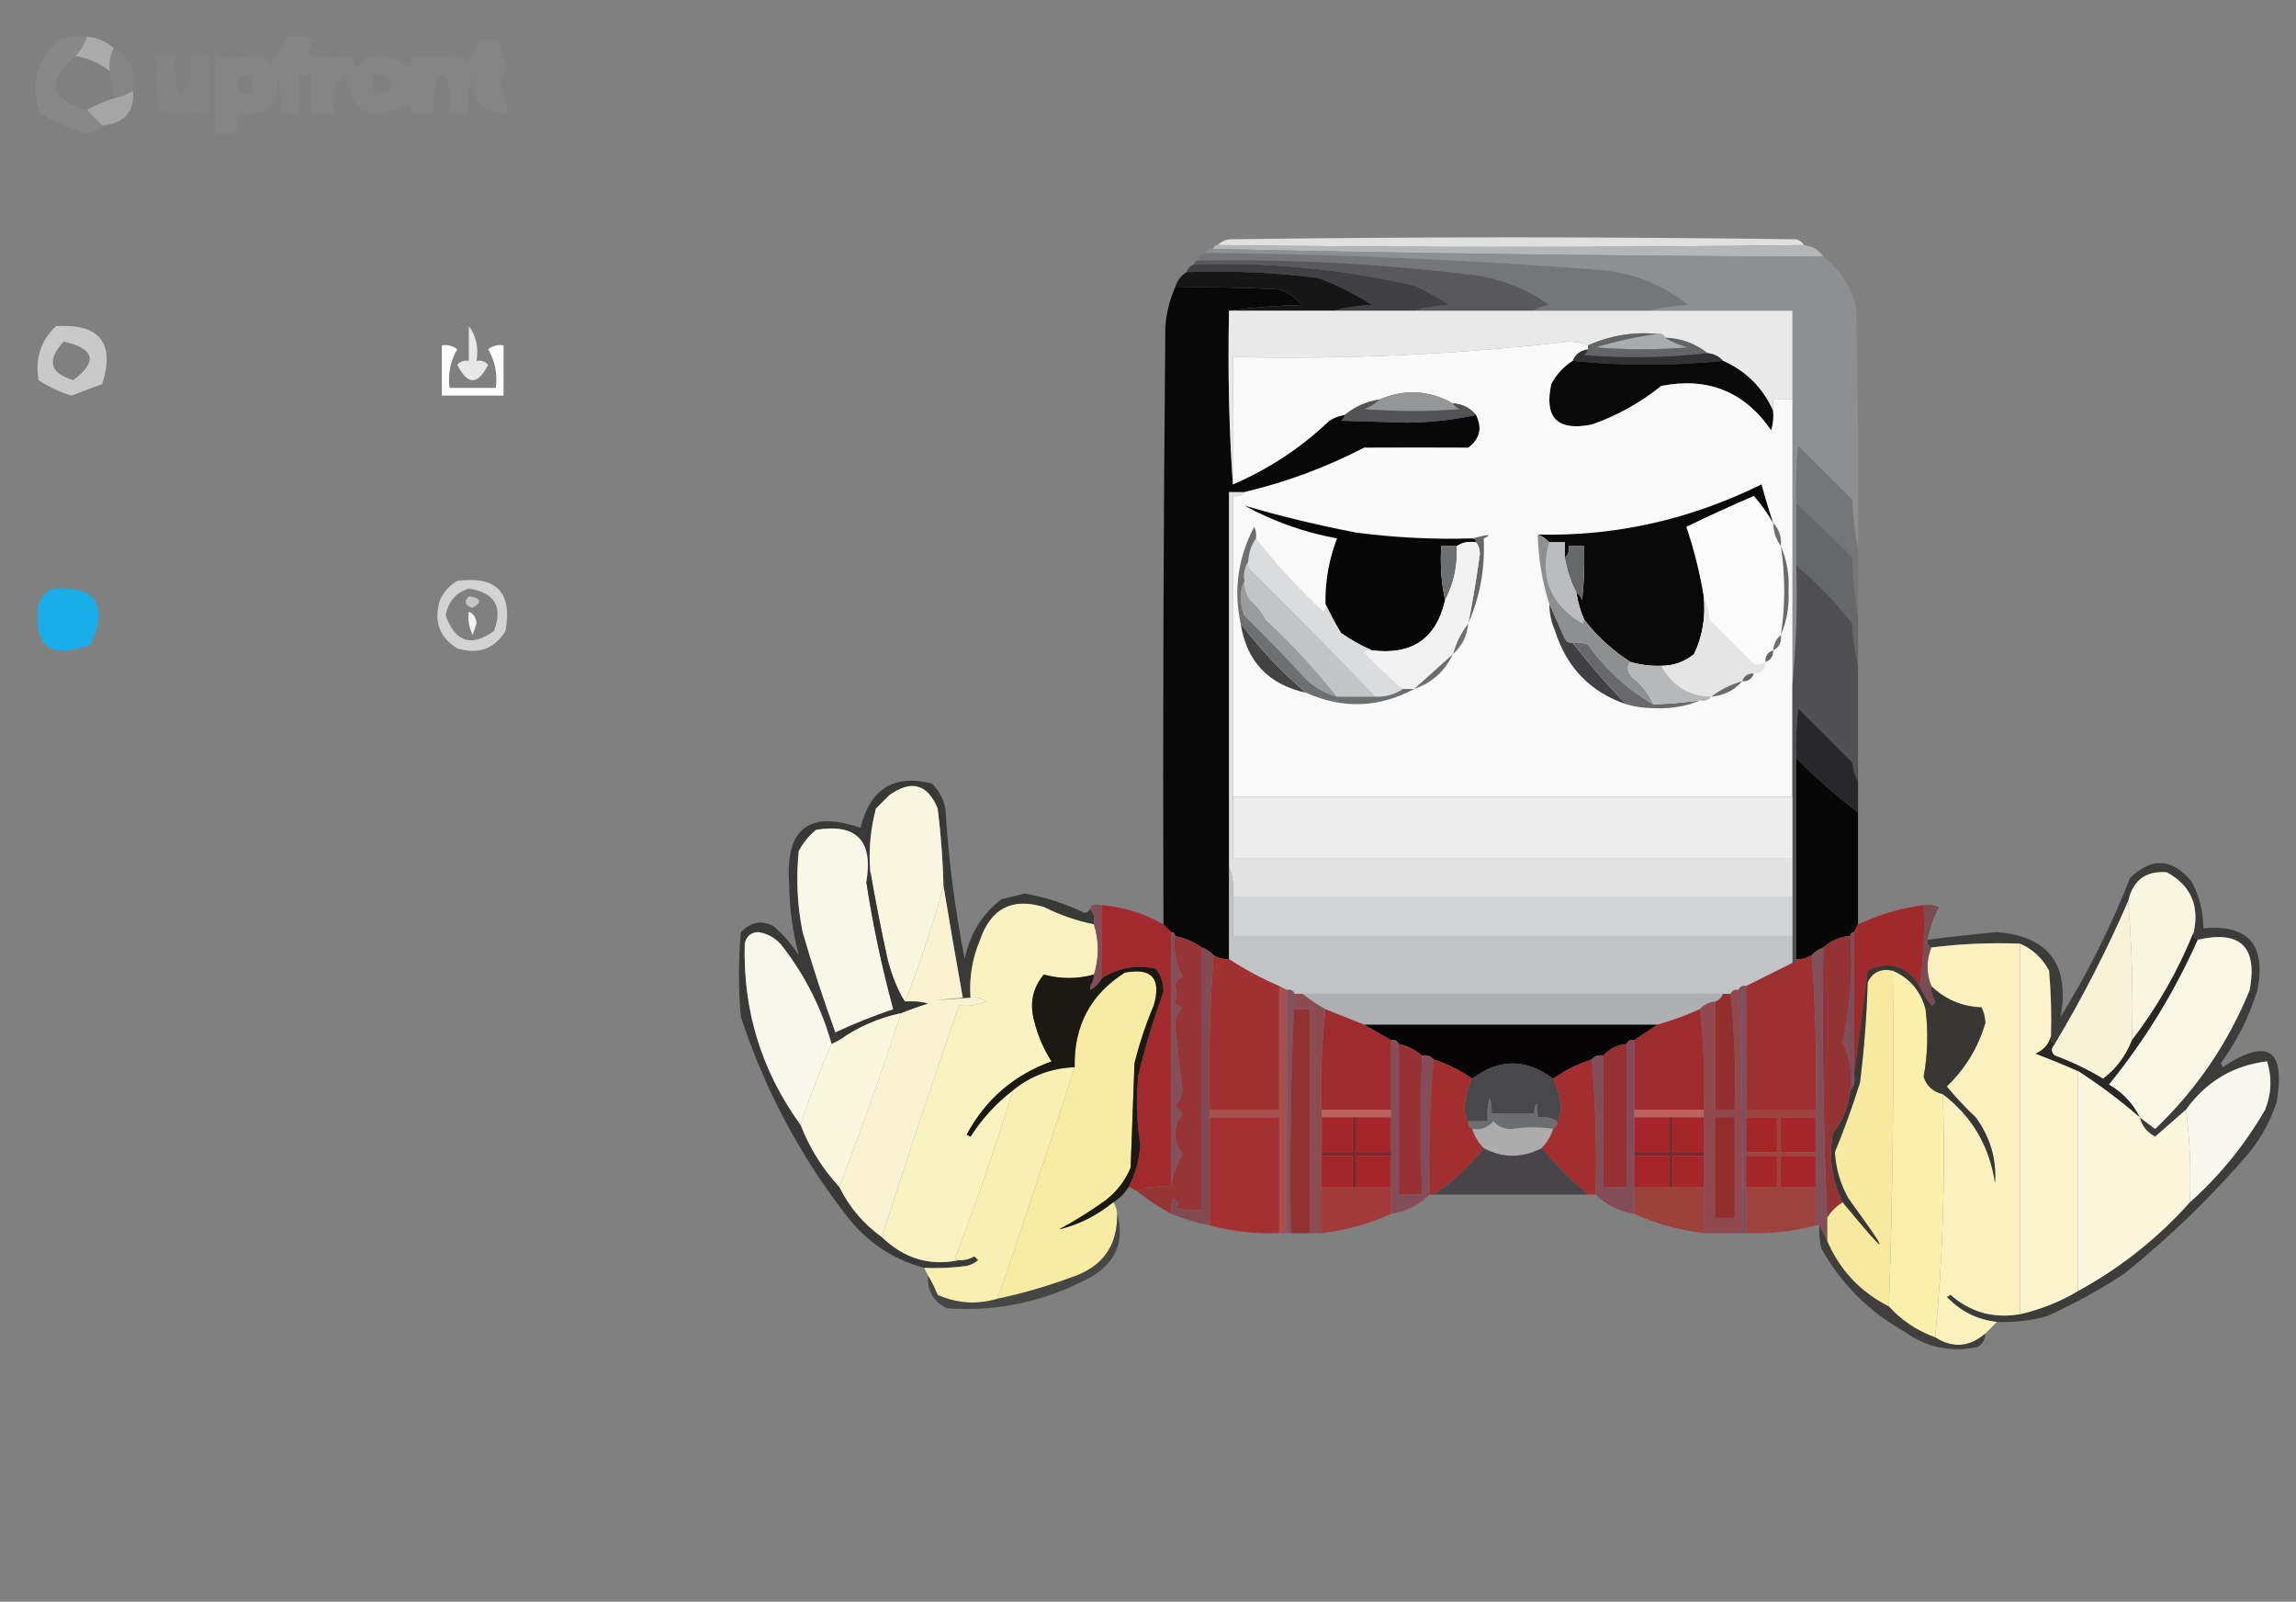<?xml version="1.0" encoding="UTF-8"?>
<!DOCTYPE svg PUBLIC "-//W3C//DTD SVG 1.1//EN" "http://www.w3.org/Graphics/SVG/1.1/DTD/svg11.dtd">
<svg xmlns="http://www.w3.org/2000/svg" version="1.1" width="595px" height="415px" style="shape-rendering:geometricPrecision; text-rendering:geometricPrecision; image-rendering:optimizeQuality; fill-rule:evenodd; clip-rule:evenodd" xmlns:xlink="http://www.w3.org/1999/xlink">
<rect width="100%" height="100%" fill="#808080" stroke="none"/>
<g><path style="opacity:0.69" fill="#bebebe" d="M 22.5,9.5 C 25.241,9.707 27.574,10.707 29.5,12.5C 28.539,14.265 28.205,16.265 28.5,18.5C 25.873,16.399 22.873,15.066 19.5,14.5C 20.925,13.078 21.925,11.411 22.5,9.5 Z"/></g>
<g><path style="opacity:0.597" fill="#868686" d="M 74.5,9.5 C 76.857,9.337 79.19,9.503 81.5,10C 80.833,11.333 80.167,12.667 79.5,14C 83.624,15.01 87.624,15.177 91.5,14.5C 91.443,18.133 92.443,18.3 94.5,15C 98.829,13.848 102.662,14.682 106,17.5C 106.483,16.552 106.649,15.552 106.5,14.5C 109.979,14.993 113.313,14.993 116.5,14.5C 118.374,14.39 119.874,15.056 121,16.5C 122.669,14.831 123.502,12.831 123.5,10.5C 125.5,10.5 127.5,10.5 129.5,10.5C 129.715,12.774 130.382,14.941 131.5,17C 130.833,18.667 130.167,20.333 129.5,22C 130.78,24.36 131.447,26.86 131.5,29.5C 125.051,29.381 122.051,26.047 122.5,19.5C 121.513,22.768 121.18,26.102 121.5,29.5C 119.833,29.5 118.167,29.5 116.5,29.5C 116.665,26.482 116.498,23.482 116,20.5C 114.605,19.185 113.605,19.519 113,21.5C 112.503,24.146 112.336,26.813 112.5,29.5C 110.5,29.5 108.5,29.5 106.5,29.5C 106.649,28.448 106.483,27.448 106,26.5C 97.02,32.278 91.52,29.945 89.5,19.5C 88.522,19.977 87.689,20.643 87,21.5C 86.503,24.146 86.336,26.813 86.5,29.5C 84.5,29.5 82.5,29.5 80.5,29.5C 80.5,26.167 80.5,22.833 80.5,19.5C 79.5,19.5 78.5,19.5 77.5,19.5C 77.5,22.833 77.5,26.167 77.5,29.5C 75.833,29.5 74.167,29.5 72.5,29.5C 72.665,26.15 72.498,22.817 72,19.5C 72.537,27.131 69.037,30.464 61.5,29.5C 61.5,31.167 61.5,32.833 61.5,34.5C 59.5,34.5 57.5,34.5 55.5,34.5C 55.5,27.833 55.5,21.167 55.5,14.5C 58.802,15.154 61.969,15.154 65,14.5C 67.034,14.354 68.701,15.02 70,16.5C 71.76,14.279 73.26,11.945 74.5,9.5 Z M 62.5,19.5 C 63.5,19.5 64.5,19.5 65.5,19.5C 65.5,21.167 65.5,22.833 65.5,24.5C 61.716,24.475 60.716,22.808 62.5,19.5 Z M 96.5,19.5 C 100.138,18.737 101.638,20.07 101,23.5C 97.331,25.009 95.831,23.676 96.5,19.5 Z"/></g>
<g><path style="opacity:0.619" fill="#888888" d="M 29.5,12.5 C 33.63,14.836 35.297,18.503 34.5,23.5C 32.95,24.441 31.284,25.108 29.5,25.5C 28.781,23.236 28.448,20.903 28.5,18.5C 28.205,16.265 28.539,14.265 29.5,12.5 Z"/></g>
<g><path style="opacity:0.605" fill="#848484" d="M 40.5,14.5 C 42.167,14.5 43.833,14.5 45.5,14.5C 45.18,17.898 45.513,21.232 46.5,24.5C 47.799,23.91 48.632,22.91 49,21.5C 49.497,19.19 49.663,16.857 49.5,14.5C 51.167,14.5 52.833,14.5 54.5,14.5C 54.5,19.5 54.5,24.5 54.5,29.5C 51.359,28.911 48.359,28.911 45.5,29.5C 43.626,29.61 42.126,28.944 41,27.5C 40.501,23.179 40.334,18.846 40.5,14.5 Z"/></g>
<g><path style="opacity:0.622" fill="#8d8d8d" d="M 22.5,9.5 C 21.925,11.411 20.925,13.078 19.5,14.5C 11.98,21.144 12.98,25.81 22.5,28.5C 23.833,29.833 25.167,31.167 26.5,32.5C 25.376,33.809 23.876,34.475 22,34.5C 18.004,33.253 14.171,31.586 10.5,29.5C 7.827,21.684 9.493,15.184 15.5,10C 17.81,9.503 20.143,9.337 22.5,9.5 Z"/></g>
<g><path style="opacity:0.628" fill="#bbbbbb" d="M 34.5,23.5 C 34.857,29.023 32.19,32.023 26.5,32.5C 25.167,31.167 23.833,29.833 22.5,28.5C 24.713,27.227 27.046,26.227 29.5,25.5C 31.284,25.108 32.95,24.441 34.5,23.5 Z"/></g>
<g><path style="opacity:1" fill="#dfe0e1" d="M 467.5,63.5 C 417.001,64.137 366.335,64.137 315.5,63.5C 316.263,62.732 317.263,62.232 318.5,62C 367.5,61.333 416.5,61.333 465.5,62C 466.416,62.278 467.082,62.778 467.5,63.5 Z"/></g>
<g><path style="opacity:1" fill="#b4b6b7" d="M 314.5,64.5 C 314.5,63.833 314.833,63.5 315.5,63.5C 366.335,64.137 417.001,64.137 467.5,63.5C 469.674,63.75 471.341,64.75 472.5,66.5C 419.826,66.32 367.16,65.653 314.5,64.5 Z"/></g>
<g><path style="opacity:1" fill="#757678" d="M 312.5,65.5 C 346.881,65.85 381.215,67.35 415.5,70C 423.774,70.892 431.108,73.892 437.5,79C 433.975,79.179 430.641,79.679 427.5,80.5C 417.5,80.5 407.5,80.5 397.5,80.5C 398.609,79.71 399.942,79.21 401.5,79C 394.943,74.368 387.61,71.702 379.5,71C 356.588,68.266 333.588,67.099 310.5,67.5C 310.833,66.5 311.5,65.833 312.5,65.5 Z"/></g>
<g><path style="opacity:1" fill="#59595b" d="M 309.5,68.5 C 309.5,67.833 309.833,67.5 310.5,67.5C 333.588,67.099 356.588,68.266 379.5,71C 387.61,71.702 394.943,74.368 401.5,79C 399.942,79.21 398.609,79.71 397.5,80.5C 387.167,80.5 376.833,80.5 366.5,80.5C 369.305,79.68 372.305,79.18 375.5,79C 372.661,77.08 369.661,75.413 366.5,74C 347.797,69.706 328.797,67.873 309.5,68.5 Z"/></g>
<g><path style="opacity:0.947" fill="#020202" d="M 304.5,74.5 C 313.506,74.334 322.506,74.5 331.5,75C 333.844,75.837 335.844,77.171 337.5,79C 330.987,79.172 324.653,79.672 318.5,80.5C 318.168,96.245 318.501,111.245 319.5,125.5C 328.805,121.511 337.138,116.011 344.5,109C 345.745,108.209 347.078,107.709 348.5,107.5C 348.389,108.117 348.056,108.617 347.5,109C 353.167,109.167 358.833,109.333 364.5,109.5C 370.741,109.456 376.741,108.789 382.5,107.5C 384.192,110.869 383.526,113.702 380.5,116C 371.502,115.953 362.502,115.953 353.5,116C 343.599,121.132 333.266,124.965 322.5,127.5C 321.167,127.5 319.833,127.5 318.5,127.5C 318.5,159.833 318.5,192.167 318.5,224.5C 318.5,232.5 318.5,240.5 318.5,248.5C 317.041,248.567 315.708,248.234 314.5,247.5C 313.71,246.599 312.71,245.932 311.5,245.5C 309.355,244.011 307.022,243.011 304.5,242.5C 304.5,241.833 304.167,241.5 303.5,241.5C 302.833,240.833 302.167,240.167 301.5,239.5C 301.333,187.832 301.5,136.166 302,84.5C 302.303,80.996 303.137,77.662 304.5,74.5 Z"/></g>
<g><path style="opacity:1" fill="#8d8f90" d="M 312.5,65.5 C 312.842,64.662 313.508,64.328 314.5,64.5C 367.16,65.653 419.826,66.32 472.5,66.5C 476.813,69.775 479.647,74.108 481,79.5C 481.5,100.497 481.667,121.497 481.5,142.5C 480.675,138.353 480.175,134.019 480,129.5C 475.333,124.833 470.667,120.167 466,115.5C 465.501,120.489 465.334,125.489 465.5,130.5C 465.5,135.833 465.5,141.167 465.5,146.5C 465.828,157.014 465.494,167.347 464.5,177.5C 464.5,152.833 464.5,128.167 464.5,103.5C 464.5,95.833 464.5,88.167 464.5,80.5C 452.167,80.5 439.833,80.5 427.5,80.5C 430.641,79.679 433.975,79.179 437.5,79C 431.108,73.892 423.774,70.892 415.5,70C 381.215,67.35 346.881,65.85 312.5,65.5 Z"/></g>
<g><path style="opacity:1" fill="#414043" d="M 309.5,68.5 C 328.797,67.873 347.797,69.706 366.5,74C 369.661,75.413 372.661,77.08 375.5,79C 372.305,79.18 369.305,79.68 366.5,80.5C 359.5,80.5 352.5,80.5 345.5,80.5C 348.641,79.679 351.975,79.179 355.5,79C 351.081,76.124 346.414,73.79 341.5,72C 330.23,70.591 318.896,70.091 307.5,70.5C 307.833,69.5 308.5,68.833 309.5,68.5 Z"/></g>
<g><path style="opacity:1" fill="#161617" d="M 307.5,70.5 C 318.896,70.091 330.23,70.591 341.5,72C 346.414,73.79 351.081,76.124 355.5,79C 351.975,79.179 348.641,79.679 345.5,80.5C 336.5,80.5 327.5,80.5 318.5,80.5C 324.653,79.672 330.987,79.172 337.5,79C 335.844,77.171 333.844,75.837 331.5,75C 322.506,74.5 313.506,74.334 304.5,74.5C 305.026,72.77 306.026,71.436 307.5,70.5 Z"/></g>
<g><path style="opacity:1" fill="#e9e9ea" d="M 318.5,80.5 C 327.5,80.5 336.5,80.5 345.5,80.5C 352.5,80.5 359.5,80.5 366.5,80.5C 376.833,80.5 387.167,80.5 397.5,80.5C 407.5,80.5 417.5,80.5 427.5,80.5C 439.833,80.5 452.167,80.5 464.5,80.5C 464.5,88.167 464.5,95.833 464.5,103.5C 462.833,103.5 461.167,103.5 459.5,103.5C 459.5,104.5 459.5,105.5 459.5,106.5C 456.84,100.506 452.506,96.173 446.5,93.5C 445.486,92.326 444.153,91.66 442.5,91.5C 439.34,89 435.673,87.667 431.5,87.5C 431.158,86.662 430.492,86.328 429.5,86.5C 423.195,85.949 417.195,86.949 411.5,89.5C 410.036,88.84 408.369,88.507 406.5,88.5C 377.594,91.846 348.594,93.18 319.5,92.5C 319.5,103.5 319.5,114.5 319.5,125.5C 318.501,111.245 318.168,96.245 318.5,80.5 Z"/></g>
<g><path style="opacity:0.578" fill="#fefffe" d="M 14.5,84.5 C 25.841,83.805 29.841,88.805 26.5,99.5C 23.828,100.503 21.162,101.503 18.5,102.5C 15.475,101.571 12.642,100.238 10,98.5C 9.045,92.969 10.545,88.302 14.5,84.5 Z M 16.5,88.5 C 24.562,90.325 25.395,93.658 19,98.5C 12.884,96.682 12.05,93.349 16.5,88.5 Z"/></g>
<g><path style="opacity:0.813" fill="#fefffe" d="M 121.5,84.5 C 123.388,86.988 124.055,89.988 123.5,93.5C 124.675,93.281 125.675,93.614 126.5,94.5C 123.833,99.833 121.167,99.833 118.5,94.5C 119.325,93.614 120.325,93.281 121.5,93.5C 121.5,90.5 121.5,87.5 121.5,84.5 Z"/></g>
<g><path style="opacity:1" fill="#a9abac" d="M 429.5,86.5 C 430.492,86.328 431.158,86.662 431.5,87.5C 433.277,88.6 435.277,89.434 437.5,90C 429.5,90.667 421.5,90.667 413.5,90C 418.871,88.362 424.204,87.195 429.5,86.5 Z"/></g>
<g><path style="opacity:0.986" fill="#fefffe" d="M 114.5,89.5 C 115.978,89.238 117.311,89.571 118.5,90.5C 116.711,93.556 116.044,96.889 116.5,100.5C 120.5,100.5 124.5,100.5 128.5,100.5C 128.956,96.889 128.289,93.556 126.5,90.5C 127.689,89.571 129.022,89.238 130.5,89.5C 130.5,93.833 130.5,98.167 130.5,102.5C 125.167,102.5 119.833,102.5 114.5,102.5C 114.5,98.167 114.5,93.833 114.5,89.5 Z"/></g>
<g><path style="opacity:1" fill="#636466" d="M 429.5,86.5 C 424.204,87.195 418.871,88.362 413.5,90C 421.5,90.667 429.5,90.667 437.5,90C 435.277,89.434 433.277,88.6 431.5,87.5C 435.673,87.667 439.34,89 442.5,91.5C 432.008,92.659 421.341,92.826 410.5,92C 411.056,91.617 411.389,91.117 411.5,90.5C 411.5,90.167 411.5,89.833 411.5,89.5C 417.195,86.949 423.195,85.949 429.5,86.5 Z"/></g>
<g><path style="opacity:1" fill="#323133" d="M 411.5,90.5 C 411.389,91.117 411.056,91.617 410.5,92C 421.341,92.826 432.008,92.659 442.5,91.5C 444.153,91.66 445.486,92.326 446.5,93.5C 433.402,94.821 420.402,94.821 407.5,93.5C 408.262,91.738 409.596,90.738 411.5,90.5 Z"/></g>
<g><path style="opacity:1" fill="#090909" d="M 407.5,93.5 C 420.402,94.821 433.402,94.821 446.5,93.5C 452.506,96.173 456.84,100.506 459.5,106.5C 459.66,108.199 459.494,109.866 459,111.5C 452.086,101.465 442.586,97.632 430.5,100C 425.081,104.376 419.081,107.71 412.5,110C 403.612,111.779 400.112,108.279 402,99.5C 403.331,97.004 405.164,95.004 407.5,93.5 Z"/></g>
<g><path style="opacity:1" fill="#f9f9f9" d="M 411.5,89.5 C 411.5,89.833 411.5,90.167 411.5,90.5C 409.596,90.738 408.262,91.738 407.5,93.5C 405.164,95.004 403.331,97.004 402,99.5C 400.112,108.279 403.612,111.779 412.5,110C 419.081,107.71 425.081,104.376 430.5,100C 442.586,97.632 452.086,101.465 459,111.5C 459.494,109.866 459.66,108.199 459.5,106.5C 459.5,105.5 459.5,104.5 459.5,103.5C 461.167,103.5 462.833,103.5 464.5,103.5C 464.5,128.167 464.5,152.833 464.5,177.5C 464.5,187.167 464.5,196.833 464.5,206.5C 416.167,206.5 367.833,206.5 319.5,206.5C 319.5,180.5 319.5,154.5 319.5,128.5C 320.791,128.737 321.791,128.404 322.5,127.5C 333.266,124.965 343.599,121.132 353.5,116C 362.502,115.953 371.502,115.953 380.5,116C 383.526,113.702 384.192,110.869 382.5,107.5C 380.97,105.654 378.97,104.654 376.5,104.5C 370.319,101.045 363.986,100.711 357.5,103.5C 354.088,104.042 351.088,105.375 348.5,107.5C 347.078,107.709 345.745,108.209 344.5,109C 337.138,116.011 328.805,121.511 319.5,125.5C 319.5,114.5 319.5,103.5 319.5,92.5C 348.594,93.18 377.594,91.846 406.5,88.5C 408.369,88.507 410.036,88.84 411.5,89.5 Z"/></g>
<g><path style="opacity:1" fill="#959697" d="M 376.5,104.5 C 376.918,105.222 377.584,105.722 378.5,106C 370.167,106.667 361.833,106.667 353.5,106C 355.066,105.392 356.4,104.558 357.5,103.5C 363.986,100.711 370.319,101.045 376.5,104.5 Z"/></g>
<g><path style="opacity:1" fill="#535355" d="M 357.5,103.5 C 356.4,104.558 355.066,105.392 353.5,106C 361.833,106.667 370.167,106.667 378.5,106C 377.584,105.722 376.918,105.222 376.5,104.5C 378.97,104.654 380.97,105.654 382.5,107.5C 376.741,108.789 370.741,109.456 364.5,109.5C 358.833,109.333 353.167,109.167 347.5,109C 348.056,108.617 348.389,108.117 348.5,107.5C 351.088,105.375 354.088,104.042 357.5,103.5 Z"/></g>
<g><path style="opacity:1" fill="#757678" d="M 481.5,142.5 C 481.5,148.167 481.5,153.833 481.5,159.5C 480.674,154.684 480.174,149.684 480,144.5C 475.298,139.63 470.465,134.963 465.5,130.5C 465.334,125.489 465.501,120.489 466,115.5C 470.667,120.167 475.333,124.833 480,129.5C 480.175,134.019 480.675,138.353 481.5,142.5 Z"/></g>
<g><path style="opacity:1" fill="#fbfbfb" d="M 459.5,135.5 C 459.595,137.786 460.262,139.786 461.5,141.5C 462.669,149.179 462.669,156.846 461.5,164.5C 460.326,165.514 459.66,166.847 459.5,168.5C 458.094,168.973 457.427,169.973 457.5,171.5C 456.577,172.303 455.577,172.47 454.5,172C 450.667,168.167 446.833,164.333 443,160.5C 442.809,158.292 442.309,156.292 441.5,154.5C 440.473,148.277 438.973,142.277 437,136.5C 442.758,133.705 448.592,131.038 454.5,128.5C 456.422,130.687 458.088,133.02 459.5,135.5 Z"/></g>
<g><path style="opacity:1" fill="#090909" d="M 459.5,135.5 C 458.088,133.02 456.422,130.687 454.5,128.5C 448.592,131.038 442.758,133.705 437,136.5C 438.973,142.277 440.473,148.277 441.5,154.5C 442.069,159.777 441.235,164.777 439,169.5C 436.508,171.497 433.675,172.497 430.5,172.5C 427.763,172.599 425.096,172.265 422.5,171.5C 417.874,168.542 413.874,164.876 410.5,160.5C 409.545,158.254 408.878,155.921 408.5,153.5C 409.222,153.918 409.722,154.584 410,155.5C 410.499,150.845 410.666,146.179 410.5,141.5C 409.167,141.5 407.833,141.5 406.5,141.5C 406.737,142.791 406.404,143.791 405.5,144.5C 405.5,143.167 405.5,141.833 405.5,140.5C 404.167,140.5 402.833,140.5 401.5,140.5C 400.71,139.599 399.71,138.932 398.5,138.5C 418.6,138.983 437.934,134.649 456.5,125.5C 457.3,128.557 458.3,131.891 459.5,135.5 Z"/></g>
<g><path style="opacity:1" fill="#070707" d="M 381.5,139.5 C 382.167,139.5 382.5,139.833 382.5,140.5C 380.585,140.216 378.919,140.549 377.5,141.5C 376.167,141.5 374.833,141.5 373.5,141.5C 373.181,146.363 373.514,151.03 374.5,155.5C 372.216,165.492 365.883,169.825 355.5,168.5C 352.766,167.295 350.099,165.795 347.5,164C 345.996,161.486 344.662,158.986 343.5,156.5C 343.39,150.612 344.39,144.946 346.5,139.5C 338.038,137.957 330.038,135.124 322.5,131C 331.95,133.778 341.617,136.112 351.5,138C 361.455,139.295 371.455,139.795 381.5,139.5 Z"/></g>
<g><path style="opacity:1" fill="#6f6f6f" d="M 459.5,135.5 C 461.074,137.102 461.741,139.102 461.5,141.5C 460.262,139.786 459.595,137.786 459.5,135.5 Z"/></g>
<g><path style="opacity:1" fill="#666767" d="M 381.5,139.5 C 385.908,138.373 386.908,138.373 384.5,139.5C 384.871,147.285 383.538,154.618 380.5,161.5C 381.684,155.545 382.684,149.545 383.5,143.5C 383.48,142.274 383.147,141.274 382.5,140.5C 382.5,139.833 382.167,139.5 381.5,139.5 Z"/></g>
<g><path style="opacity:1" fill="#6e6f70" d="M 377.5,141.5 C 377.755,146.568 376.755,151.234 374.5,155.5C 373.514,151.03 373.181,146.363 373.5,141.5C 374.833,141.5 376.167,141.5 377.5,141.5 Z"/></g>
<g><path style="opacity:1" fill="#666769" d="M 408.5,153.5 C 407.054,150.746 406.054,147.746 405.5,144.5C 406.404,143.791 406.737,142.791 406.5,141.5C 407.833,141.5 409.167,141.5 410.5,141.5C 410.666,146.179 410.499,150.845 410,155.5C 409.722,154.584 409.222,153.918 408.5,153.5 Z"/></g>
<g><path style="opacity:1" fill="#dbdcdd" d="M 325.5,139.5 C 330.737,146.243 336.571,152.577 343,158.5C 343.464,157.906 343.631,157.239 343.5,156.5C 344.662,158.986 345.996,161.486 347.5,164C 350.099,165.795 352.766,167.295 355.5,168.5C 354.761,168.369 354.094,168.536 353.5,169C 356.703,172.371 360.036,175.538 363.5,178.5C 361.485,179.924 359.152,180.59 356.5,180.5C 345.869,169.368 335.035,158.368 324,147.5C 323.536,146.906 323.369,146.239 323.5,145.5C 323.595,143.214 324.262,141.214 325.5,139.5 Z"/></g>
<g><path style="opacity:1" fill="#666769" d="M 465.5,130.5 C 470.465,134.963 475.298,139.63 480,144.5C 480.174,149.684 480.674,154.684 481.5,159.5C 481.5,163.833 481.5,168.167 481.5,172.5C 480.677,169.023 480.177,165.356 480,161.5C 475.663,155.997 470.83,150.997 465.5,146.5C 465.5,141.167 465.5,135.833 465.5,130.5 Z"/></g>
<g><path style="opacity:0.653" fill="#fefffe" d="M 118.5,150.5 C 128.659,149.158 132.826,153.491 131,163.5C 128.103,168.155 123.937,169.655 118.5,168C 113.845,165.103 112.345,160.937 114,155.5C 115.025,153.313 116.525,151.646 118.5,150.5 Z M 121.5,152.5 C 128.228,153.538 130.394,157.205 128,163.5C 122.158,167.72 117.991,166.387 115.5,159.5C 116.148,155.862 118.148,153.529 121.5,152.5 Z"/></g>
<g><path style="opacity:1" fill="#6c6c6d" d="M 461.5,141.5 C 463.048,145.034 463.714,148.867 463.5,153C 463.714,157.133 463.048,160.966 461.5,164.5C 462.669,156.846 462.669,149.179 461.5,141.5 Z"/></g>
<g><path style="opacity:1" fill="#babcbd" d="M 401.5,140.5 C 402.833,140.5 404.167,140.5 405.5,140.5C 405.5,141.833 405.5,143.167 405.5,144.5C 406.054,147.746 407.054,150.746 408.5,153.5C 408.878,155.921 409.545,158.254 410.5,160.5C 410.565,160.938 410.399,161.272 410,161.5C 401.802,156.587 398.968,149.587 401.5,140.5 Z"/></g>
<g><path style="opacity:0.551" fill="#fefffe" d="M 121.5,154.5 C 124.674,154.952 125.007,155.952 122.5,157.5C 120.481,156.867 120.147,155.867 121.5,154.5 Z"/></g>
<g><path style="opacity:0.904" fill="#fefffe" d="M 121.5,158.5 C 122.693,158.97 123.36,159.97 123.5,161.5C 123.167,162.5 122.833,163.5 122.5,164.5C 121.534,162.604 121.201,160.604 121.5,158.5 Z"/></g>
<g><path style="opacity:1" fill="#9a9c9d" d="M 322.5,150.5 C 322.491,152.308 322.991,153.975 324,155.5C 325.713,156.878 327.047,158.545 328,160.5C 334.762,166.756 340.929,173.423 346.5,180.5C 343.484,179.657 340.817,178.157 338.5,176C 333.255,170.277 327.922,164.777 322.5,159.5C 321.197,156.355 321.197,153.355 322.5,150.5 Z"/></g>
<g><path style="opacity:1" fill="#c2c4c5" d="M 323.5,145.5 C 323.369,146.239 323.536,146.906 324,147.5C 335.035,158.368 345.869,169.368 356.5,180.5C 353.167,180.5 349.833,180.5 346.5,180.5C 340.929,173.423 334.762,166.756 328,160.5C 327.047,158.545 325.713,156.878 324,155.5C 322.991,153.975 322.491,152.308 322.5,150.5C 322.216,148.585 322.549,146.919 323.5,145.5 Z"/></g>
<g><path style="opacity:1" fill="#e5e5e6" d="M 441.5,154.5 C 442.309,156.292 442.809,158.292 443,160.5C 446.833,164.333 450.667,168.167 454.5,172C 455.577,172.47 456.577,172.303 457.5,171.5C 457.5,173.5 456.5,174.5 454.5,174.5C 452.973,174.427 451.973,175.094 451.5,176.5C 448.515,177.326 445.849,178.659 443.5,180.5C 437.705,180.401 433.372,177.734 430.5,172.5C 433.675,172.497 436.508,171.497 439,169.5C 441.235,164.777 442.069,159.777 441.5,154.5 Z"/></g>
<g><path style="opacity:1" fill="#19aeea" d="M 13.5,152.5 C 24.86,151.71 28.193,156.543 23.5,167C 12.964,170.997 8.464,167.497 10,156.5C 10.69,154.65 11.856,153.316 13.5,152.5 Z"/></g>
<g><path style="opacity:1" fill="#6f7070" d="M 380.5,161.5 C 380.206,164.754 378.873,167.421 376.5,169.5C 377.326,166.515 378.659,163.849 380.5,161.5 Z"/></g>
<g><path style="opacity:1" fill="#8d8f90" d="M 398.5,138.5 C 399.71,138.932 400.71,139.599 401.5,140.5C 398.968,149.587 401.802,156.587 410,161.5C 410.399,161.272 410.565,160.938 410.5,160.5C 413.874,164.876 417.874,168.542 422.5,171.5C 421.535,172.721 421.702,174.054 423,175.5C 425.454,177.441 427.287,179.775 428.5,182.5C 421.841,178.686 416.174,173.519 411.5,167C 410.207,166.51 408.873,166.343 407.5,166.5C 406.624,166.631 405.957,166.298 405.5,165.5C 404.143,162.399 402.81,159.399 401.5,156.5C 399.656,150.767 398.656,144.767 398.5,138.5 Z"/></g>
<g><path style="opacity:1" fill="#707070" d="M 461.5,164.5 C 461.771,166.38 461.104,167.713 459.5,168.5C 459.66,166.847 460.326,165.514 461.5,164.5 Z"/></g>
<g><path style="opacity:1" fill="#505052" d="M 465.5,146.5 C 470.83,150.997 475.663,155.997 480,161.5C 480.177,165.356 480.677,169.023 481.5,172.5C 481.5,182.5 481.5,192.5 481.5,202.5C 480.698,201.048 480.198,199.382 480,197.5C 475.333,192.833 470.667,188.167 466,183.5C 465.501,187.821 465.334,192.154 465.5,196.5C 465.5,213.833 465.5,231.167 465.5,248.5C 465.5,249.167 465.167,249.5 464.5,249.5C 464.5,247.167 464.5,244.833 464.5,242.5C 464.5,239.167 464.5,235.833 464.5,232.5C 464.5,229.167 464.5,225.833 464.5,222.5C 464.5,217.167 464.5,211.833 464.5,206.5C 464.5,196.833 464.5,187.167 464.5,177.5C 465.494,167.347 465.828,157.014 465.5,146.5 Z"/></g>
<g><path style="opacity:1" fill="#434344" d="M 321.5,161.5 C 326.842,168.489 332.508,174.489 338.5,179.5C 328.701,177.368 323.034,171.368 321.5,161.5 Z"/></g>
<g><path style="opacity:1" fill="#f2f2f2" d="M 382.5,140.5 C 383.147,141.274 383.48,142.274 383.5,143.5C 382.684,149.545 381.684,155.545 380.5,161.5C 378.659,163.849 377.326,166.515 376.5,169.5C 373.141,172.529 369.808,175.529 366.5,178.5C 365.5,178.5 364.5,178.5 363.5,178.5C 360.036,175.538 356.703,172.371 353.5,169C 354.094,168.536 354.761,168.369 355.5,168.5C 365.883,169.825 372.216,165.492 374.5,155.5C 376.755,151.234 377.755,146.568 377.5,141.5C 378.919,140.549 380.585,140.216 382.5,140.5 Z"/></g>
<g><path style="opacity:1" fill="#414143" d="M 401.5,156.5 C 402.81,159.399 404.143,162.399 405.5,165.5C 405.957,166.298 406.624,166.631 407.5,166.5C 412.18,172.468 416.847,177.802 421.5,182.5C 412.178,179.343 406.011,173.01 403,163.5C 402.023,161.26 401.523,158.927 401.5,156.5 Z"/></g>
<g><path style="opacity:1" fill="#69696b" d="M 407.5,166.5 C 408.873,166.343 410.207,166.51 411.5,167C 416.174,173.519 421.841,178.686 428.5,182.5C 432.519,182.354 436.519,182.021 440.5,181.5C 436.946,182.984 433.112,183.651 429,183.5C 426.31,183.497 423.81,183.164 421.5,182.5C 416.847,177.802 412.18,172.468 407.5,166.5 Z"/></g>
<g><path style="opacity:1" fill="#676868" d="M 459.5,168.5 C 459.573,170.027 458.906,171.027 457.5,171.5C 457.427,169.973 458.094,168.973 459.5,168.5 Z"/></g>
<g><path style="opacity:1" fill="#6c6c6c" d="M 376.5,169.5 C 374.438,173.895 371.104,176.895 366.5,178.5C 369.808,175.529 373.141,172.529 376.5,169.5 Z"/></g>
<g><path style="opacity:1" fill="#b6b8b9" d="M 422.5,171.5 C 425.096,172.265 427.763,172.599 430.5,172.5C 433.372,177.734 437.705,180.401 443.5,180.5C 442.791,181.404 441.791,181.737 440.5,181.5C 436.519,182.021 432.519,182.354 428.5,182.5C 427.287,179.775 425.454,177.441 423,175.5C 421.702,174.054 421.535,172.721 422.5,171.5 Z"/></g>
<g><path style="opacity:1" fill="#656565" d="M 454.5,174.5 C 454.027,175.906 453.027,176.573 451.5,176.5C 451.973,175.094 452.973,174.427 454.5,174.5 Z"/></g>
<g><path style="opacity:1" fill="#6a6b6b" d="M 451.5,176.5 C 449.421,178.873 446.754,180.206 443.5,180.5C 445.849,178.659 448.515,177.326 451.5,176.5 Z"/></g>
<g><path style="opacity:1" fill="#6e6f70" d="M 325.5,139.5 C 324.262,141.214 323.595,143.214 323.5,145.5C 322.549,146.919 322.216,148.585 322.5,150.5C 321.197,153.355 321.197,156.355 322.5,159.5C 327.922,164.777 333.255,170.277 338.5,176C 340.817,178.157 343.484,179.657 346.5,180.5C 349.833,180.5 353.167,180.5 356.5,180.5C 359.152,180.59 361.485,179.924 363.5,178.5C 364.5,178.5 365.5,178.5 366.5,178.5C 357.338,183.406 348.005,183.74 338.5,179.5C 332.508,174.489 326.842,168.489 321.5,161.5C 319.644,152.912 320.811,144.579 325,136.5C 325.483,137.448 325.649,138.448 325.5,139.5 Z"/></g>
<g><path style="opacity:1" fill="#282729" d="M 481.5,202.5 C 481.5,205.167 481.5,207.833 481.5,210.5C 475.89,206.228 470.557,201.562 465.5,196.5C 465.334,192.154 465.501,187.821 466,183.5C 470.667,188.167 475.333,192.833 480,197.5C 480.198,199.382 480.698,201.048 481.5,202.5 Z"/></g>
<g><path style="opacity:0.64" fill="#121211" d="M 282.5,235.5 C 283.434,236.568 283.768,237.901 283.5,239.5C 278.986,238.579 274.652,237.079 270.5,235C 262.288,232.541 256.788,235.375 254,243.5C 251.967,248.295 251.134,253.295 251.5,258.5C 240.547,259.337 239.881,259.337 249.5,258.5C 247.742,248.722 246.075,239.056 244.5,229.5C 244.331,222.813 243.831,216.146 243,209.5C 240.365,203.132 236.198,201.965 230.5,206C 229.333,207.167 228.167,208.333 227,209.5C 225.603,214.708 225.103,220.041 225.5,225.5C 225.737,226.791 225.404,227.791 224.5,228.5C 226.32,217.822 221.986,213.322 211.5,215C 209.622,216.543 208.122,218.376 207,220.5C 206.27,227.548 206.603,234.548 208,241.5C 210.541,250.289 213.374,258.955 216.5,267.5C 216.833,268.167 217.167,268.833 217.5,269.5C 216.833,269.833 216.167,270.167 215.5,270.5C 212.932,261.363 208.765,253.03 203,245.5C 201.38,243.274 199.214,241.94 196.5,241.5C 194.575,241.59 193.408,242.59 193,244.5C 192.509,261.856 197.342,277.523 207.5,291.5C 209.835,297.514 213.169,302.848 217.5,307.5C 220.046,312.719 223.713,317.052 228.5,320.5C 234.293,326.097 240.96,328.097 248.5,326.5C 249.93,326.579 251.264,326.246 252.5,325.5C 252.833,325.833 253.167,326.167 253.5,326.5C 252.624,327.251 251.624,327.751 250.5,328C 246.848,328.499 243.182,328.665 239.5,328.5C 231.124,326.219 224.291,321.552 219,314.5C 207.139,299.116 198.139,282.116 192,263.5C 191.333,256.167 191.333,248.833 192,241.5C 194.604,238.835 197.437,238.335 200.5,240C 203.04,242.205 205.207,244.705 207,247.5C 205.413,241.534 204.58,235.367 204.5,229C 203.47,214.681 209.637,209.848 223,214.5C 225.483,204.37 231.65,200.537 241.5,203C 243.317,204.8 244.484,206.966 245,209.5C 245.79,222.614 247.457,235.614 250,248.5C 251.289,242.072 254.456,236.905 259.5,233C 261.5,232.5 263.5,232 265.5,231.5C 270.895,232.447 276.062,234.114 281,236.5C 281.765,236.43 282.265,236.097 282.5,235.5 Z"/></g>
<g><path style="opacity:1" fill="#f9f6e0" d="M 244.5,229.5 C 241.768,239.697 238.434,249.697 234.5,259.5C 232.671,256.659 231.171,252.992 230,248.5C 228.299,240.727 226.799,233.061 225.5,225.5C 225.103,220.041 225.603,214.708 227,209.5C 228.167,208.333 229.333,207.167 230.5,206C 236.198,201.965 240.365,203.132 243,209.5C 243.831,216.146 244.331,222.813 244.5,229.5 Z"/></g>
<g><path style="opacity:0.983" fill="#060606" d="M 465.5,196.5 C 470.557,201.562 475.89,206.228 481.5,210.5C 481.5,220.167 481.5,229.833 481.5,239.5C 481.167,240.167 480.833,240.833 480.5,241.5C 479.833,241.5 479.5,241.833 479.5,242.5C 476.794,242.688 474.461,243.688 472.5,245.5C 471.29,245.932 470.29,246.599 469.5,247.5C 468.292,248.234 466.959,248.567 465.5,248.5C 465.5,231.167 465.5,213.833 465.5,196.5 Z"/></g>
<g><path style="opacity:1" fill="#ececed" d="M 319.5,206.5 C 367.833,206.5 416.167,206.5 464.5,206.5C 464.5,211.833 464.5,217.167 464.5,222.5C 416.167,222.5 367.833,222.5 319.5,222.5C 319.5,217.167 319.5,211.833 319.5,206.5 Z"/></g>
<g><path style="opacity:1" fill="#e1e1e2" d="M 322.5,127.5 C 321.791,128.404 320.791,128.737 319.5,128.5C 319.5,154.5 319.5,180.5 319.5,206.5C 319.5,211.833 319.5,217.167 319.5,222.5C 367.833,222.5 416.167,222.5 464.5,222.5C 464.5,225.833 464.5,229.167 464.5,232.5C 416.167,232.5 367.833,232.5 319.5,232.5C 319.806,229.615 319.473,226.948 318.5,224.5C 318.5,192.167 318.5,159.833 318.5,127.5C 319.833,127.5 321.167,127.5 322.5,127.5 Z"/></g>
<g><path style="opacity:0.614" fill="#121210" d="M 517.5,342.5 C 512.38,341.94 508.046,339.773 504.5,336C 504.833,335.833 505.167,335.667 505.5,335.5C 510.63,340.009 516.63,341.676 523.5,340.5C 528.883,339.266 533.883,337.266 538.5,334.5C 549.48,328.507 559.147,320.841 567.5,311.5C 575.272,304.559 581.772,296.559 587,287.5C 588.651,283.342 588.817,279.175 587.5,275C 578.765,276.042 571.765,280.209 566.5,287.5C 563.853,289.811 561.186,292.144 558.5,294.5C 556.389,293.395 555.055,291.729 554.5,289.5C 555.815,290.476 557.148,291.476 558.5,292.5C 569.205,282.283 577.372,270.283 583,256.5C 585.066,245.289 580.566,240.956 569.5,243.5C 568.662,243.158 568.328,242.492 568.5,241.5C 570.002,234.528 567.669,229.361 561.5,226C 556.07,225.586 552.737,228.086 551.5,233.5C 545.948,246.272 539.615,258.605 532.5,270.5C 531.662,270.158 531.328,269.492 531.5,268.5C 531.666,262.824 531.499,257.157 531,251.5C 529.285,248.283 526.785,245.95 523.5,244.5C 515.747,244.201 508.08,244.534 500.5,245.5C 499.662,245.158 499.328,244.492 499.5,243.5C 505.463,242.725 511.463,242.058 517.5,241.5C 530.914,242.6 536.414,249.933 534,263.5C 541.054,252.058 547.054,240.058 552,227.5C 557.636,221.991 562.969,222.324 568,228.5C 569.969,232.232 570.969,236.232 571,240.5C 582.646,239.487 587.312,244.821 585,256.5C 582.888,263.391 579.721,269.724 575.5,275.5C 575.667,275.833 575.833,276.167 576,276.5C 587.654,268.775 592.32,271.775 590,285.5C 588.444,290.28 586.111,294.613 583,298.5C 573.132,310.035 562.299,320.535 550.5,330C 544.123,334.189 537.456,337.855 530.5,341C 526.249,342.195 521.915,342.695 517.5,342.5 Z"/></g>
<g><path style="opacity:1" fill="#f9f7e7" d="M 224.5,228.5 C 226.209,239.629 228.543,250.629 231.5,261.5C 226.357,263.241 221.357,265.241 216.5,267.5C 213.374,258.955 210.541,250.289 208,241.5C 206.603,234.548 206.27,227.548 207,220.5C 208.122,218.376 209.622,216.543 211.5,215C 221.986,213.322 226.32,217.822 224.5,228.5 Z"/></g>
<g><path style="opacity:1" fill="#f9f5e1" d="M 568.5,241.5 C 564.431,251.566 559.098,260.899 552.5,269.5C 552.828,257.322 552.495,245.322 551.5,233.5C 552.737,228.086 556.07,225.586 561.5,226C 567.669,229.361 570.002,234.528 568.5,241.5 Z"/></g>
<g><path style="opacity:1" fill="#f8f3d7" d="M 551.5,233.5 C 552.495,245.322 552.828,257.322 552.5,269.5C 550.933,273.562 548.433,276.896 545,279.5C 541.047,277.107 536.88,275.107 532.5,273.5C 531.438,272.575 531.438,271.575 532.5,270.5C 539.615,258.605 545.948,246.272 551.5,233.5 Z"/></g>
<g><path style="opacity:1" fill="#fbf2c2" d="M 283.5,239.5 C 284.833,243.833 284.833,248.167 283.5,252.5C 279.15,253.689 274.817,253.689 270.5,252.5C 267.606,255.97 266.773,259.97 268,264.5C 268.92,268.263 270.42,271.763 272.5,275C 262.721,278.548 255.387,284.882 250.5,294C 250.833,294.167 251.167,294.333 251.5,294.5C 254.48,289.854 258.147,285.854 262.5,282.5C 257.999,297.168 252.999,311.668 247.5,326C 247.728,326.399 248.062,326.565 248.5,326.5C 240.96,328.097 234.293,326.097 228.5,320.5C 234.969,300.426 241.636,280.426 248.5,260.5C 250.924,260.808 253.257,260.474 255.5,259.5C 254.311,258.571 252.978,258.238 251.5,258.5C 251.134,253.295 251.967,248.295 254,243.5C 256.788,235.375 262.288,232.541 270.5,235C 274.652,237.079 278.986,238.579 283.5,239.5 Z"/></g>
<g><path style="opacity:1" fill="#d2d4d5" d="M 319.5,232.5 C 367.833,232.5 416.167,232.5 464.5,232.5C 464.5,235.833 464.5,239.167 464.5,242.5C 416.167,242.5 367.833,242.5 319.5,242.5C 319.5,239.167 319.5,235.833 319.5,232.5 Z"/></g>
<g><path style="opacity:1" fill="#9f292b" d="M 498.5,234.5 C 498.825,241.687 498.491,248.687 497.5,255.5C 493.991,250.134 489.491,248.8 484,251.5C 482.875,260.605 481.708,269.605 480.5,278.5C 480.5,266.167 480.5,253.833 480.5,241.5C 480.833,240.833 481.167,240.167 481.5,239.5C 486.905,236.966 492.571,235.299 498.5,234.5 Z"/></g>
<g><path style="opacity:1" fill="#faf1be" d="M 523.5,244.5 C 523.5,276.5 523.5,308.5 523.5,340.5C 516.63,341.676 510.63,340.009 505.5,335.5C 505.167,335.667 504.833,335.833 504.5,336C 508.046,339.773 512.38,341.94 517.5,342.5C 516.5,343.5 515.5,344.5 514.5,345.5C 510.384,349.057 506.05,349.391 501.5,346.5C 503.489,325.86 504.155,304.86 503.5,283.5C 511.061,289.279 515.561,296.945 517,306.5C 517.419,300.307 515.753,294.641 512,289.5C 509.317,286.984 506.817,284.317 504.5,281.5C 509.334,276.849 512.668,271.349 514.5,265C 514.441,263.564 514.108,262.231 513.5,261C 508.427,260.794 504.094,258.961 500.5,255.5C 499.167,252.167 499.167,248.833 500.5,245.5C 508.08,244.534 515.747,244.201 523.5,244.5 Z"/></g>
<g><path style="opacity:1" fill="#834d57" d="M 285.5,234.5 C 285.5,240.833 285.5,247.167 285.5,253.5C 284.833,254.833 283.833,255.833 282.5,256.5C 282.5,256.167 282.5,255.833 282.5,255.5C 283.11,254.609 283.443,253.609 283.5,252.5C 284.833,248.167 284.833,243.833 283.5,239.5C 283.768,237.901 283.434,236.568 282.5,235.5C 282.452,234.493 283.452,234.16 285.5,234.5 Z"/></g>
<g><path style="opacity:1" fill="#c1c3c4" d="M 318.5,224.5 C 319.473,226.948 319.806,229.615 319.5,232.5C 319.5,235.833 319.5,239.167 319.5,242.5C 367.833,242.5 416.167,242.5 464.5,242.5C 464.5,244.833 464.5,247.167 464.5,249.5C 460.531,251.484 456.531,253.484 452.5,255.5C 451.508,255.328 450.842,255.662 450.5,256.5C 449.508,256.328 448.842,256.662 448.5,257.5C 447.833,257.5 447.167,257.5 446.5,257.5C 410.167,257.5 373.833,257.5 337.5,257.5C 336.833,257.5 336.167,257.5 335.5,257.5C 335.158,256.662 334.492,256.328 333.5,256.5C 332.833,256.167 332.167,255.833 331.5,255.5C 326.893,253.532 322.559,251.199 318.5,248.5C 318.5,240.5 318.5,232.5 318.5,224.5 Z"/></g>
<g><path style="opacity:1" fill="#faf7e7" d="M 554.5,289.5 C 552.737,285.901 550.07,283.068 546.5,281C 555.822,269.525 563.488,257.025 569.5,243.5C 580.566,240.956 585.066,245.289 583,256.5C 577.372,270.283 569.205,282.283 558.5,292.5C 557.148,291.476 555.815,290.476 554.5,289.5 Z"/></g>
<g><path style="opacity:1" fill="#f7eaa0" d="M 490.5,251.5 C 490.831,280.671 490.498,309.671 489.5,338.5C 482.11,334.776 476.776,329.109 473.5,321.5C 473.5,319.5 473.5,317.5 473.5,315.5C 474.5,313.833 475.833,312.5 477.5,311.5C 489.76,326.31 490.26,325.976 479,310.5C 476.903,306.779 475.736,302.779 475.5,298.5C 477.907,292.666 480.074,286.666 482,280.5C 483.086,271.87 483.753,263.203 484,254.5C 485.287,251.855 487.453,250.855 490.5,251.5 Z"/></g>
<g><path style="opacity:1" fill="#f8eba3" d="M 288.5,311.5 C 289.11,312.391 289.443,313.391 289.5,314.5C 289.652,322.869 285.652,328.369 277.5,331C 271.283,333.304 264.949,335.137 258.5,336.5C 265.374,316.545 272.041,296.545 278.5,276.5C 278.271,265.787 282.604,257.62 291.5,252C 298.505,250.676 301.005,253.51 299,260.5C 296.934,265.363 295.268,270.363 294,275.5C 293.667,284.5 293.333,293.5 293,302.5C 291.6,305.902 289.433,308.736 286.5,311C 282.668,313.75 278.668,316.25 274.5,318.5C 279.423,317.373 284.089,315.04 288.5,311.5 Z"/></g>
<g><path style="opacity:1" fill="#fbefac" d="M 490.5,251.5 C 494.908,253.414 497.741,256.748 499,261.5C 499.72,267.361 499.554,273.194 498.5,279C 499.302,281.41 500.969,282.91 503.5,283.5C 504.155,304.86 503.489,325.86 501.5,346.5C 496.803,344.822 492.803,342.156 489.5,338.5C 490.498,309.671 490.831,280.671 490.5,251.5 Z"/></g>
<g><path style="opacity:1" fill="#7a4b52" d="M 498.5,234.5 C 499.873,234.343 501.207,234.51 502.5,235C 501.063,237.689 500.063,240.523 499.5,243.5C 499.328,244.492 499.662,245.158 500.5,245.5C 499.167,248.833 499.167,252.167 500.5,255.5C 500.433,256.959 500.766,258.292 501.5,259.5C 501.5,260.167 501.167,260.5 500.5,260.5C 499.263,259.035 498.263,257.368 497.5,255.5C 498.491,248.687 498.825,241.687 498.5,234.5 Z"/></g>
<g><path style="opacity:1" fill="#a13031" d="M 314.5,247.5 C 315.708,248.234 317.041,248.567 318.5,248.5C 322.559,251.199 326.893,253.532 331.5,255.5C 331.5,266.167 331.5,276.833 331.5,287.5C 325.5,287.5 319.5,287.5 313.5,287.5C 313.171,273.99 313.504,260.656 314.5,247.5 Z"/></g>
<g><path style="opacity:1" fill="#adafb0" d="M 337.5,257.5 C 373.833,257.5 410.167,257.5 446.5,257.5C 446.167,258.5 445.5,259.167 444.5,259.5C 442.847,259.66 441.514,260.326 440.5,261.5C 436.942,263.112 433.275,264.445 429.5,265.5C 404.167,265.5 378.833,265.5 353.5,265.5C 350.167,264.167 346.833,262.833 343.5,261.5C 341.364,260.347 339.364,259.014 337.5,257.5 Z"/></g>
<g><path style="opacity:1" fill="#f9f8eb" d="M 215.5,270.5 C 212.452,277.305 209.785,284.305 207.5,291.5C 197.342,277.523 192.509,261.856 193,244.5C 193.408,242.59 194.575,241.59 196.5,241.5C 199.214,241.94 201.38,243.274 203,245.5C 208.765,253.03 212.932,261.363 215.5,270.5 Z"/></g>
<g><path style="opacity:1" fill="#f9f3d2" d="M 244.5,229.5 C 246.075,239.056 247.742,248.722 249.5,258.5C 239.881,259.337 240.547,259.337 251.5,258.5C 252.978,258.238 254.311,258.571 255.5,259.5C 253.257,260.474 250.924,260.808 248.5,260.5C 241.636,280.426 234.969,300.426 228.5,320.5C 223.713,317.052 220.046,312.719 217.5,307.5C 223.226,292.656 228.559,277.656 233.5,262.5C 235.767,261.577 238.1,260.744 240.5,260C 238.527,259.505 236.527,259.338 234.5,259.5C 238.434,249.697 241.768,239.697 244.5,229.5 Z"/></g>
<g><path style="opacity:1" fill="#a22a2d" d="M 285.5,234.5 C 291.209,235.024 296.542,236.691 301.5,239.5C 302.167,240.167 302.833,240.833 303.5,241.5C 303.5,263.5 303.5,285.5 303.5,307.5C 300.287,307.19 297.287,307.523 294.5,308.5C 293.833,308.167 293.167,307.833 292.5,307.5C 294.265,304.113 295.265,300.446 295.5,296.5C 294.525,290.518 294.358,284.518 295,278.5C 296.772,271.186 298.939,264.019 301.5,257C 301.561,254.739 300.894,252.739 299.5,251C 294.444,249.911 289.778,250.744 285.5,253.5C 285.5,247.167 285.5,240.833 285.5,234.5 Z"/></g>
<g><path style="opacity:1" fill="#80515f" d="M 333.5,256.5 C 334.492,256.328 335.158,256.662 335.5,257.5C 334.503,277.993 334.169,298.66 334.5,319.5C 334.167,319.5 333.833,319.5 333.5,319.5C 333.5,298.5 333.5,277.5 333.5,256.5 Z"/></g>
<g><path style="opacity:1" fill="#90494e" d="M 448.5,257.5 C 448.842,256.662 449.508,256.328 450.5,256.5C 451.497,277.327 451.831,298.327 451.5,319.5C 448.167,319.5 444.833,319.5 441.5,319.5C 441.5,315.5 441.5,311.5 441.5,307.5C 441.5,304.833 441.5,302.167 441.5,299.5C 441.5,299.167 441.5,298.833 441.5,298.5C 441.5,295.5 441.5,292.5 441.5,289.5C 441.5,288.833 441.5,288.167 441.5,287.5C 441.826,278.651 441.493,269.984 440.5,261.5C 441.514,260.326 442.847,259.66 444.5,259.5C 444.5,268.833 444.5,278.167 444.5,287.5C 446.167,287.5 447.833,287.5 449.5,287.5C 449.827,277.319 449.494,267.319 448.5,257.5 Z"/></g>
<g><path style="opacity:0.691" fill="#191713" d="M 497.5,255.5 C 498.263,257.368 499.263,259.035 500.5,260.5C 501.83,266.47 501.83,272.47 500.5,278.5C 500.808,279.308 501.308,279.975 502,280.5C 507.876,275.812 511.376,269.812 512.5,262.5C 508.429,262.88 504.762,261.88 501.5,259.5C 500.766,258.292 500.433,256.959 500.5,255.5C 504.094,258.961 508.427,260.794 513.5,261C 514.108,262.231 514.441,263.564 514.5,265C 512.668,271.349 509.334,276.849 504.5,281.5C 506.817,284.317 509.317,286.984 512,289.5C 515.753,294.641 517.419,300.307 517,306.5C 515.561,296.945 511.061,289.279 503.5,283.5C 500.969,282.91 499.302,281.41 498.5,279C 499.554,273.194 499.72,267.361 499,261.5C 497.741,256.748 494.908,253.414 490.5,251.5C 487.453,250.855 485.287,251.855 484,254.5C 483.753,263.203 483.086,271.87 482,280.5C 480.074,286.666 477.907,292.666 475.5,298.5C 475.736,302.779 476.903,306.779 479,310.5C 490.26,325.976 489.76,326.31 477.5,311.5C 474.691,305.828 473.858,299.828 475,293.5C 477.575,290.274 479.075,286.607 479.5,282.5C 480.434,281.432 480.768,280.099 480.5,278.5C 481.708,269.605 482.875,260.605 484,251.5C 489.491,248.8 493.991,250.134 497.5,255.5 Z M 501.5,259.5 C 504.762,261.88 508.429,262.88 512.5,262.5C 511.376,269.812 507.876,275.812 502,280.5C 501.308,279.975 500.808,279.308 500.5,278.5C 501.83,272.47 501.83,266.47 500.5,260.5C 501.167,260.5 501.5,260.167 501.5,259.5 Z"/></g>
<g><path style="opacity:1" fill="#343430" d="M 225.5,225.5 C 226.799,233.061 228.299,240.727 230,248.5C 231.171,252.992 232.671,256.659 234.5,259.5C 236.527,259.338 238.527,259.505 240.5,260C 238.1,260.744 235.767,261.577 233.5,262.5C 227.674,263.747 222.341,266.081 217.5,269.5C 217.167,268.833 216.833,268.167 216.5,267.5C 221.357,265.241 226.357,263.241 231.5,261.5C 228.543,250.629 226.209,239.629 224.5,228.5C 225.404,227.791 225.737,226.791 225.5,225.5 Z"/></g>
<g><path style="opacity:1" fill="#060405" d="M 353.5,265.5 C 378.833,265.5 404.167,265.5 429.5,265.5C 427.5,266.833 425.5,268.167 423.5,269.5C 422.508,269.328 421.842,269.662 421.5,270.5C 419.033,270.755 417.033,271.755 415.5,273.5C 414.209,273.263 413.209,273.596 412.5,274.5C 408.849,275.659 405.515,277.326 402.5,279.5C 395.465,274.227 388.465,274.227 381.5,279.5C 378.48,277.323 375.147,275.657 371.5,274.5C 370.791,273.596 369.791,273.263 368.5,273.5C 366.819,271.992 364.819,270.992 362.5,270.5C 362.158,269.662 361.492,269.328 360.5,269.5C 358.167,268.167 355.833,266.833 353.5,265.5 Z"/></g>
<g><path style="opacity:1" fill="#fbf7df" d="M 233.5,262.5 C 228.559,277.656 223.226,292.656 217.5,307.5C 213.169,302.848 209.835,297.514 207.5,291.5C 209.785,284.305 212.452,277.305 215.5,270.5C 216.167,270.167 216.833,269.833 217.5,269.5C 222.341,266.081 227.674,263.747 233.5,262.5 Z"/></g>
<g><path style="opacity:1" fill="#844e5a" d="M 303.5,241.5 C 304.167,241.5 304.5,241.833 304.5,242.5C 304.071,246.257 304.737,249.757 306.5,253C 305.572,253.388 304.905,254.055 304.5,255C 304.913,256.796 304.913,258.463 304.5,260C 305.167,260.333 305.833,260.667 306.5,261C 305.316,262.18 304.649,263.68 304.5,265.5C 305.101,271.176 305.768,276.842 306.5,282.5C 306.21,284.044 305.544,285.377 304.5,286.5C 305.167,287.167 305.833,287.833 306.5,288.5C 303.876,292.079 303.876,295.579 306.5,299C 304.959,301.677 303.959,304.51 303.5,307.5C 303.5,285.5 303.5,263.5 303.5,241.5 Z"/></g>
<g><path style="opacity:1" fill="#963436" d="M 304.5,242.5 C 307.022,243.011 309.355,244.011 311.5,245.5C 311.5,268.167 311.5,290.833 311.5,313.5C 309.143,313.663 306.81,313.497 304.5,313C 305.654,312.086 305.487,311.253 304,310.5C 303.51,311.793 303.343,313.127 303.5,314.5C 300.291,312.735 297.291,310.735 294.5,308.5C 297.287,307.523 300.287,307.19 303.5,307.5C 303.959,304.51 304.959,301.677 306.5,299C 303.876,295.579 303.876,292.079 306.5,288.5C 305.833,287.833 305.167,287.167 304.5,286.5C 305.544,285.377 306.21,284.044 306.5,282.5C 305.768,276.842 305.101,271.176 304.5,265.5C 304.649,263.68 305.316,262.18 306.5,261C 305.833,260.667 305.167,260.333 304.5,260C 304.913,258.463 304.913,256.796 304.5,255C 304.905,254.055 305.572,253.388 306.5,253C 304.737,249.757 304.071,246.257 304.5,242.5 Z"/></g>
<g><path style="opacity:1" fill="#933131" d="M 335.5,257.5 C 335.5,258.833 335.5,260.167 335.5,261.5C 336.833,261.5 338.167,261.5 339.5,261.5C 339.5,280.833 339.5,300.167 339.5,319.5C 337.833,319.5 336.167,319.5 334.5,319.5C 334.169,298.66 334.503,277.993 335.5,257.5 Z"/></g>
<g><path style="opacity:1" fill="#9e2c2e" d="M 343.5,261.5 C 346.833,262.833 350.167,264.167 353.5,265.5C 355.833,266.833 358.167,268.167 360.5,269.5C 360.5,275.5 360.5,281.5 360.5,287.5C 354.5,287.5 348.5,287.5 342.5,287.5C 342.174,278.651 342.507,269.984 343.5,261.5 Z"/></g>
<g><path style="opacity:1" fill="#9e2c2e" d="M 440.5,261.5 C 441.493,269.984 441.826,278.651 441.5,287.5C 435.5,287.5 429.5,287.5 423.5,287.5C 423.5,281.5 423.5,275.5 423.5,269.5C 425.5,268.167 427.5,266.833 429.5,265.5C 433.275,264.445 436.942,263.112 440.5,261.5 Z"/></g>
<g><path style="opacity:1" fill="#9f2f30" d="M 469.5,247.5 C 470.496,260.656 470.829,273.99 470.5,287.5C 464.5,287.5 458.5,287.5 452.5,287.5C 452.5,276.833 452.5,266.167 452.5,255.5C 456.531,253.484 460.531,251.484 464.5,249.5C 465.167,249.5 465.5,249.167 465.5,248.5C 466.959,248.567 468.292,248.234 469.5,247.5 Z"/></g>
<g><path style="opacity:1" fill="#7d4e5c" d="M 480.5,241.5 C 480.5,253.833 480.5,266.167 480.5,278.5C 480.768,280.099 480.434,281.432 479.5,282.5C 480.055,278.003 479.389,273.836 477.5,270C 479.456,261.099 480.122,251.932 479.5,242.5C 479.5,241.833 479.833,241.5 480.5,241.5 Z"/></g>
<g><path style="opacity:1" fill="#fbf4cd" d="M 523.5,244.5 C 526.785,245.95 529.285,248.283 531,251.5C 531.499,257.157 531.666,262.824 531.5,268.5C 530.942,270.593 529.609,272.093 527.5,273C 531.236,274.41 534.902,275.91 538.5,277.5C 538.5,296.5 538.5,315.5 538.5,334.5C 533.883,337.266 528.883,339.266 523.5,340.5C 523.5,308.5 523.5,276.5 523.5,244.5 Z"/></g>
<g><path style="opacity:1" fill="#f9f8f0" d="M 567.5,311.5 C 567.826,303.316 567.492,295.316 566.5,287.5C 571.765,280.209 578.765,276.042 587.5,275C 588.817,279.175 588.651,283.342 587,287.5C 581.772,296.559 575.272,304.559 567.5,311.5 Z"/></g>
<g><path style="opacity:1" fill="#faefb3" d="M 278.5,276.5 C 272.041,296.545 265.374,316.545 258.5,336.5C 253.195,338.072 248.028,337.738 243,335.5C 242.243,333.685 241.41,332.019 240.5,330.5C 240.167,329.833 239.833,329.167 239.5,328.5C 243.182,328.665 246.848,328.499 250.5,328C 251.624,327.751 252.624,327.251 253.5,326.5C 253.167,326.167 252.833,325.833 252.5,325.5C 251.264,326.246 249.93,326.579 248.5,326.5C 248.062,326.565 247.728,326.399 247.5,326C 252.999,311.668 257.999,297.168 262.5,282.5C 267.065,278.752 272.398,276.752 278.5,276.5 Z"/></g>
<g><path style="opacity:1" fill="#292825" d="M 568.5,241.5 C 568.328,242.492 568.662,243.158 569.5,243.5C 563.488,257.025 555.822,269.525 546.5,281C 550.07,283.068 552.737,285.901 554.5,289.5C 549.45,285.115 544.116,281.115 538.5,277.5C 534.902,275.91 531.236,274.41 527.5,273C 529.609,272.093 530.942,270.593 531.5,268.5C 531.328,269.492 531.662,270.158 532.5,270.5C 531.438,271.575 531.438,272.575 532.5,273.5C 536.88,275.107 541.047,277.107 545,279.5C 548.433,276.896 550.933,273.562 552.5,269.5C 559.098,260.899 564.431,251.566 568.5,241.5 Z"/></g>
<g><path style="opacity:1" fill="#933334" d="M 479.5,242.5 C 480.122,251.932 479.456,261.099 477.5,270C 479.389,273.836 480.055,278.003 479.5,282.5C 479.075,286.607 477.575,290.274 475,293.5C 473.858,299.828 474.691,305.828 477.5,311.5C 475.833,312.5 474.5,313.833 473.5,315.5C 472.502,292.339 472.169,269.006 472.5,245.5C 474.461,243.688 476.794,242.688 479.5,242.5 Z"/></g>
<g><path style="opacity:1" fill="#fbf6dc" d="M 538.5,277.5 C 544.116,281.115 549.45,285.115 554.5,289.5C 555.055,291.729 556.389,293.395 558.5,294.5C 561.186,292.144 563.853,289.811 566.5,287.5C 567.492,295.316 567.826,303.316 567.5,311.5C 559.147,320.841 549.48,328.507 538.5,334.5C 538.5,315.5 538.5,296.5 538.5,277.5 Z"/></g>
<g><path style="opacity:1" fill="#484749" d="M 402.5,279.5 C 403.594,281.865 404.261,284.365 404.5,287C 404.486,288.385 404.152,289.551 403.5,290.5C 402.081,289.549 400.415,289.216 398.5,289.5C 398.378,285.162 398.045,284.828 397.5,288.5C 393.833,288.5 390.167,288.5 386.5,288.5C 386.657,287.127 386.49,285.793 386,284.5C 385.505,286.473 385.338,288.473 385.5,290.5C 383.833,290.5 382.167,290.5 380.5,290.5C 379.848,289.551 379.514,288.385 379.5,287C 379.739,284.365 380.406,281.865 381.5,279.5C 388.465,274.227 395.465,274.227 402.5,279.5 Z"/></g>
<g><path style="opacity:1" fill="#973031" d="M 421.5,270.5 C 421.5,282.833 421.5,295.167 421.5,307.5C 419.5,307.5 417.5,307.5 415.5,307.5C 415.5,296.167 415.5,284.833 415.5,273.5C 417.033,271.755 419.033,270.755 421.5,270.5 Z"/></g>
<g><path style="opacity:1" fill="#922f2e" d="M 446.5,257.5 C 447.167,257.5 447.833,257.5 448.5,257.5C 449.494,267.319 449.827,277.319 449.5,287.5C 447.833,287.5 446.167,287.5 444.5,287.5C 444.5,278.167 444.5,268.833 444.5,259.5C 445.5,259.167 446.167,258.5 446.5,257.5 Z"/></g>
<g><path style="opacity:1" fill="#a75051" d="M 331.5,255.5 C 332.167,255.833 332.833,256.167 333.5,256.5C 333.5,277.5 333.5,298.5 333.5,319.5C 332.833,319.5 332.167,319.5 331.5,319.5C 331.5,309.5 331.5,299.5 331.5,289.5C 325.5,289.5 319.5,289.5 313.5,289.5C 313.5,288.833 313.5,288.167 313.5,287.5C 319.5,287.5 325.5,287.5 331.5,287.5C 331.5,276.833 331.5,266.167 331.5,255.5 Z"/></g>
<g><path style="opacity:1" fill="#bc625d" d="M 342.5,287.5 C 348.5,287.5 354.5,287.5 360.5,287.5C 360.5,288.167 360.5,288.833 360.5,289.5C 357.5,289.5 354.5,289.5 351.5,289.5C 351.167,289.5 350.833,289.5 350.5,289.5C 347.833,289.5 345.167,289.5 342.5,289.5C 342.5,288.833 342.5,288.167 342.5,287.5 Z"/></g>
<g><path style="opacity:1" fill="#be625e" d="M 423.5,287.5 C 429.5,287.5 435.5,287.5 441.5,287.5C 441.5,288.167 441.5,288.833 441.5,289.5C 438.833,289.5 436.167,289.5 433.5,289.5C 433.167,289.5 432.833,289.5 432.5,289.5C 429.5,289.5 426.5,289.5 423.5,289.5C 423.5,288.833 423.5,288.167 423.5,287.5 Z"/></g>
<g><path style="opacity:1" fill="#a62529" d="M 342.5,289.5 C 345.167,289.5 347.833,289.5 350.5,289.5C 350.5,292.5 350.5,295.5 350.5,298.5C 347.833,298.5 345.167,298.5 342.5,298.5C 342.5,295.5 342.5,292.5 342.5,289.5 Z"/></g>
<g><path style="opacity:1" fill="#a6252a" d="M 351.5,289.5 C 354.5,289.5 357.5,289.5 360.5,289.5C 360.5,292.5 360.5,295.5 360.5,298.5C 357.5,298.5 354.5,298.5 351.5,298.5C 351.5,295.5 351.5,292.5 351.5,289.5 Z"/></g>
<g><path style="opacity:1" fill="#963234" d="M 362.5,270.5 C 364.819,270.992 366.819,271.992 368.5,273.5C 368.143,285.216 368.143,297.216 368.5,309.5C 366.5,309.5 364.5,309.5 362.5,309.5C 362.5,296.5 362.5,283.5 362.5,270.5 Z"/></g>
<g><path style="opacity:1" fill="#6d6e70" d="M 403.5,290.5 C 403.672,291.492 403.338,292.158 402.5,292.5C 398.858,291.953 395.358,291.953 392,292.5C 389.966,292.646 388.299,291.98 387,290.5C 385.599,292.192 383.766,292.859 381.5,292.5C 380.662,292.158 380.328,291.492 380.5,290.5C 382.167,290.5 383.833,290.5 385.5,290.5C 385.338,288.473 385.505,286.473 386,284.5C 386.49,285.793 386.657,287.127 386.5,288.5C 390.167,288.5 393.833,288.5 397.5,288.5C 398.045,284.828 398.378,285.162 398.5,289.5C 400.415,289.216 402.081,289.549 403.5,290.5 Z"/></g>
<g><path style="opacity:1" fill="#a6252a" d="M 423.5,289.5 C 426.5,289.5 429.5,289.5 432.5,289.5C 432.5,292.5 432.5,295.5 432.5,298.5C 429.5,298.5 426.5,298.5 423.5,298.5C 423.5,295.5 423.5,292.5 423.5,289.5 Z"/></g>
<g><path style="opacity:1" fill="#a62529" d="M 433.5,289.5 C 436.167,289.5 438.833,289.5 441.5,289.5C 441.5,292.5 441.5,295.5 441.5,298.5C 438.833,298.5 436.167,298.5 433.5,298.5C 433.5,295.5 433.5,292.5 433.5,289.5 Z"/></g>
<g><path style="opacity:1" fill="#922d2c" d="M 444.5,289.5 C 446.167,289.5 447.833,289.5 449.5,289.5C 449.5,298.167 449.5,306.833 449.5,315.5C 447.833,315.5 446.167,315.5 444.5,315.5C 444.5,306.833 444.5,298.167 444.5,289.5 Z"/></g>
<g><path style="opacity:1" fill="#a62529" d="M 452.5,289.5 C 455.167,289.5 457.833,289.5 460.5,289.5C 460.5,292.5 460.5,295.5 460.5,298.5C 457.833,298.5 455.167,298.5 452.5,298.5C 452.5,295.5 452.5,292.5 452.5,289.5 Z"/></g>
<g><path style="opacity:1" fill="#a6252a" d="M 470.5,289.5 C 470.5,292.5 470.5,295.5 470.5,298.5C 467.5,298.5 464.5,298.5 461.5,298.5C 461.5,295.5 461.5,292.5 461.5,289.5C 464.5,289.5 467.5,289.5 470.5,289.5 Z"/></g>
<g><path style="opacity:1" fill="#80505b" d="M 472.5,245.5 C 472.169,269.006 472.502,292.339 473.5,315.5C 473.5,317.5 473.5,319.5 473.5,321.5C 472.833,320.167 472.167,318.833 471.5,317.5C 471.167,317.5 470.833,317.5 470.5,317.5C 470.5,314.167 470.5,310.833 470.5,307.5C 470.5,304.833 470.5,302.167 470.5,299.5C 470.5,299.167 470.5,298.833 470.5,298.5C 470.5,295.5 470.5,292.5 470.5,289.5C 470.5,288.833 470.5,288.167 470.5,287.5C 470.829,273.99 470.496,260.656 469.5,247.5C 470.29,246.599 471.29,245.932 472.5,245.5 Z"/></g>
<g><path style="opacity:1" fill="#acacad" d="M 402.5,292.5 C 401.925,294.411 400.925,296.078 399.5,297.5C 394.435,300.112 389.435,300.112 384.5,297.5C 383.11,296.101 382.11,294.434 381.5,292.5C 383.766,292.859 385.599,292.192 387,290.5C 388.299,291.98 389.966,292.646 392,292.5C 395.358,291.953 398.858,291.953 402.5,292.5 Z"/></g>
<g><path style="opacity:1" fill="#1c1814" d="M 292.5,307.5 C 291.5,309.167 290.167,310.5 288.5,311.5C 284.089,315.04 279.423,317.373 274.5,318.5C 278.668,316.25 282.668,313.75 286.5,311C 289.433,308.736 291.6,305.902 293,302.5C 293.333,293.5 293.667,284.5 294,275.5C 295.268,270.363 296.934,265.363 299,260.5C 301.005,253.51 298.505,250.676 291.5,252C 282.604,257.62 278.271,265.787 278.5,276.5C 272.398,276.752 267.065,278.752 262.5,282.5C 258.147,285.854 254.48,289.854 251.5,294.5C 251.167,294.333 250.833,294.167 250.5,294C 255.387,284.882 262.721,278.548 272.5,275C 270.42,271.763 268.92,268.263 268,264.5C 266.773,259.97 267.606,255.97 270.5,252.5C 274.817,253.689 279.15,253.689 283.5,252.5C 283.443,253.609 283.11,254.609 282.5,255.5C 278.445,255.176 274.445,255.509 270.5,256.5C 269.313,263.276 270.98,269.276 275.5,274.5C 276.678,267.95 279.012,261.95 282.5,256.5C 283.833,255.833 284.833,254.833 285.5,253.5C 289.778,250.744 294.444,249.911 299.5,251C 300.894,252.739 301.561,254.739 301.5,257C 298.939,264.019 296.772,271.186 295,278.5C 294.358,284.518 294.525,290.518 295.5,296.5C 295.265,300.446 294.265,304.113 292.5,307.5 Z M 282.5,255.5 C 282.5,255.833 282.5,256.167 282.5,256.5C 279.012,261.95 276.678,267.95 275.5,274.5C 270.98,269.276 269.313,263.276 270.5,256.5C 274.445,255.509 278.445,255.176 282.5,255.5 Z"/></g>
<g><path style="opacity:1" fill="#7d2728" d="M 350.5,289.5 C 350.833,289.5 351.167,289.5 351.5,289.5C 351.5,292.5 351.5,295.5 351.5,298.5C 354.5,298.5 357.5,298.5 360.5,298.5C 360.5,298.833 360.5,299.167 360.5,299.5C 357.5,299.5 354.5,299.5 351.5,299.5C 351.5,302.167 351.5,304.833 351.5,307.5C 351.167,307.5 350.833,307.5 350.5,307.5C 350.5,304.833 350.5,302.167 350.5,299.5C 347.833,299.5 345.167,299.5 342.5,299.5C 342.5,299.167 342.5,298.833 342.5,298.5C 345.167,298.5 347.833,298.5 350.5,298.5C 350.5,295.5 350.5,292.5 350.5,289.5 Z"/></g>
<g><path style="opacity:1" fill="#7d2728" d="M 432.5,289.5 C 432.833,289.5 433.167,289.5 433.5,289.5C 433.5,292.5 433.5,295.5 433.5,298.5C 436.167,298.5 438.833,298.5 441.5,298.5C 441.5,298.833 441.5,299.167 441.5,299.5C 438.833,299.5 436.167,299.5 433.5,299.5C 433.5,302.167 433.5,304.833 433.5,307.5C 433.167,307.5 432.833,307.5 432.5,307.5C 432.5,304.833 432.5,302.167 432.5,299.5C 429.5,299.5 426.5,299.5 423.5,299.5C 423.5,299.167 423.5,298.833 423.5,298.5C 426.5,298.5 429.5,298.5 432.5,298.5C 432.5,295.5 432.5,292.5 432.5,289.5 Z"/></g>
<g><path style="opacity:1" fill="#9c433e" d="M 452.5,287.5 C 458.5,287.5 464.5,287.5 470.5,287.5C 470.5,288.167 470.5,288.833 470.5,289.5C 467.5,289.5 464.5,289.5 461.5,289.5C 461.5,292.5 461.5,295.5 461.5,298.5C 464.5,298.5 467.5,298.5 470.5,298.5C 470.5,298.833 470.5,299.167 470.5,299.5C 467.5,299.5 464.5,299.5 461.5,299.5C 461.5,302.167 461.5,304.833 461.5,307.5C 464.5,307.5 467.5,307.5 470.5,307.5C 470.5,310.833 470.5,314.167 470.5,317.5C 464.62,319.065 458.62,319.732 452.5,319.5C 452.5,315.5 452.5,311.5 452.5,307.5C 455.167,307.5 457.833,307.5 460.5,307.5C 460.5,304.833 460.5,302.167 460.5,299.5C 457.833,299.5 455.167,299.5 452.5,299.5C 452.5,299.167 452.5,298.833 452.5,298.5C 455.167,298.5 457.833,298.5 460.5,298.5C 460.5,295.5 460.5,292.5 460.5,289.5C 457.833,289.5 455.167,289.5 452.5,289.5C 452.5,288.833 452.5,288.167 452.5,287.5 Z"/></g>
<g><path style="opacity:1" fill="#824b54" d="M 311.5,245.5 C 312.71,245.932 313.71,246.599 314.5,247.5C 313.504,260.656 313.171,273.99 313.5,287.5C 313.5,288.167 313.5,288.833 313.5,289.5C 313.5,298.833 313.5,308.167 313.5,317.5C 310.064,316.808 306.73,315.808 303.5,314.5C 303.343,313.127 303.51,311.793 304,310.5C 305.487,311.253 305.654,312.086 304.5,313C 306.81,313.497 309.143,313.663 311.5,313.5C 311.5,290.833 311.5,268.167 311.5,245.5 Z"/></g>
<g><path style="opacity:1" fill="#8c4a51" d="M 335.5,257.5 C 336.167,257.5 336.833,257.5 337.5,257.5C 339.364,259.014 341.364,260.347 343.5,261.5C 342.507,269.984 342.174,278.651 342.5,287.5C 342.5,288.167 342.5,288.833 342.5,289.5C 342.5,292.5 342.5,295.5 342.5,298.5C 342.5,298.833 342.5,299.167 342.5,299.5C 342.5,302.167 342.5,304.833 342.5,307.5C 342.5,311.5 342.5,315.5 342.5,319.5C 341.5,319.5 340.5,319.5 339.5,319.5C 339.5,300.167 339.5,280.833 339.5,261.5C 338.167,261.5 336.833,261.5 335.5,261.5C 335.5,260.167 335.5,258.833 335.5,257.5 Z"/></g>
<g><path style="opacity:1" fill="#a62529" d="M 342.5,299.5 C 345.167,299.5 347.833,299.5 350.5,299.5C 350.5,302.167 350.5,304.833 350.5,307.5C 347.833,307.5 345.167,307.5 342.5,307.5C 342.5,304.833 342.5,302.167 342.5,299.5 Z"/></g>
<g><path style="opacity:1" fill="#a6252a" d="M 360.5,299.5 C 360.5,302.167 360.5,304.833 360.5,307.5C 357.5,307.5 354.5,307.5 351.5,307.5C 351.5,304.833 351.5,302.167 351.5,299.5C 354.5,299.5 357.5,299.5 360.5,299.5 Z"/></g>
<g><path style="opacity:1" fill="#834d59" d="M 360.5,269.5 C 361.492,269.328 362.158,269.662 362.5,270.5C 362.5,283.5 362.5,296.5 362.5,309.5C 364.5,309.5 366.5,309.5 368.5,309.5C 368.143,297.216 368.143,285.216 368.5,273.5C 369.791,273.263 370.791,273.596 371.5,274.5C 370.505,285.988 370.172,297.655 370.5,309.5C 367.765,312.201 364.431,313.868 360.5,314.5C 360.5,312.167 360.5,309.833 360.5,307.5C 360.5,304.833 360.5,302.167 360.5,299.5C 360.5,299.167 360.5,298.833 360.5,298.5C 360.5,295.5 360.5,292.5 360.5,289.5C 360.5,288.833 360.5,288.167 360.5,287.5C 360.5,281.5 360.5,275.5 360.5,269.5 Z"/></g>
<g><path style="opacity:1" fill="#a22e30" d="M 371.5,274.5 C 375.147,275.657 378.48,277.323 381.5,279.5C 380.406,281.865 379.739,284.365 379.5,287C 379.514,288.385 379.848,289.551 380.5,290.5C 380.328,291.492 380.662,292.158 381.5,292.5C 382.11,294.434 383.11,296.101 384.5,297.5C 380.778,302.189 376.445,306.189 371.5,309.5C 371.167,309.5 370.833,309.5 370.5,309.5C 370.172,297.655 370.505,285.988 371.5,274.5 Z"/></g>
<g><path style="opacity:1" fill="#a22e30" d="M 412.5,274.5 C 413.495,285.988 413.828,297.655 413.5,309.5C 412.833,309.5 412.167,309.5 411.5,309.5C 407.215,305.881 403.215,301.881 399.5,297.5C 400.925,296.078 401.925,294.411 402.5,292.5C 403.338,292.158 403.672,291.492 403.5,290.5C 404.152,289.551 404.486,288.385 404.5,287C 404.261,284.365 403.594,281.865 402.5,279.5C 405.515,277.326 408.849,275.659 412.5,274.5 Z"/></g>
<g><path style="opacity:1" fill="#824d58" d="M 423.5,269.5 C 423.5,275.5 423.5,281.5 423.5,287.5C 423.5,288.167 423.5,288.833 423.5,289.5C 423.5,292.5 423.5,295.5 423.5,298.5C 423.5,298.833 423.5,299.167 423.5,299.5C 423.5,302.167 423.5,304.833 423.5,307.5C 423.5,309.833 423.5,312.167 423.5,314.5C 419.569,313.868 416.235,312.201 413.5,309.5C 413.828,297.655 413.495,285.988 412.5,274.5C 413.209,273.596 414.209,273.263 415.5,273.5C 415.5,284.833 415.5,296.167 415.5,307.5C 417.5,307.5 419.5,307.5 421.5,307.5C 421.5,295.167 421.5,282.833 421.5,270.5C 421.842,269.662 422.508,269.328 423.5,269.5 Z"/></g>
<g><path style="opacity:1" fill="#a6252a" d="M 423.5,299.5 C 426.5,299.5 429.5,299.5 432.5,299.5C 432.5,302.167 432.5,304.833 432.5,307.5C 429.5,307.5 426.5,307.5 423.5,307.5C 423.5,304.833 423.5,302.167 423.5,299.5 Z"/></g>
<g><path style="opacity:1" fill="#a62529" d="M 441.5,299.5 C 441.5,302.167 441.5,304.833 441.5,307.5C 438.833,307.5 436.167,307.5 433.5,307.5C 433.5,304.833 433.5,302.167 433.5,299.5C 436.167,299.5 438.833,299.5 441.5,299.5 Z"/></g>
<g><path style="opacity:1" fill="#7e4f5d" d="M 450.5,256.5 C 450.842,255.662 451.508,255.328 452.5,255.5C 452.5,266.167 452.5,276.833 452.5,287.5C 452.5,288.167 452.5,288.833 452.5,289.5C 452.5,292.5 452.5,295.5 452.5,298.5C 452.5,298.833 452.5,299.167 452.5,299.5C 452.5,302.167 452.5,304.833 452.5,307.5C 452.5,311.5 452.5,315.5 452.5,319.5C 452.167,319.5 451.833,319.5 451.5,319.5C 451.831,298.327 451.497,277.327 450.5,256.5 Z"/></g>
<g><path style="opacity:1" fill="#a62529" d="M 452.5,299.5 C 455.167,299.5 457.833,299.5 460.5,299.5C 460.5,302.167 460.5,304.833 460.5,307.5C 457.833,307.5 455.167,307.5 452.5,307.5C 452.5,304.833 452.5,302.167 452.5,299.5 Z"/></g>
<g><path style="opacity:1" fill="#a6252a" d="M 470.5,299.5 C 470.5,302.167 470.5,304.833 470.5,307.5C 467.5,307.5 464.5,307.5 461.5,307.5C 461.5,304.833 461.5,302.167 461.5,299.5C 464.5,299.5 467.5,299.5 470.5,299.5 Z"/></g>
<g><path style="opacity:1" fill="#484548" d="M 384.5,297.5 C 389.435,300.112 394.435,300.112 399.5,297.5C 403.215,301.881 407.215,305.881 411.5,309.5C 398.167,309.5 384.833,309.5 371.5,309.5C 376.445,306.189 380.778,302.189 384.5,297.5 Z"/></g>
<g><path style="opacity:1" fill="#a33131" d="M 313.5,289.5 C 319.5,289.5 325.5,289.5 331.5,289.5C 331.5,299.5 331.5,309.5 331.5,319.5C 325.38,319.732 319.38,319.065 313.5,317.5C 313.5,308.167 313.5,298.833 313.5,289.5 Z"/></g>
<g><path style="opacity:1" fill="#a13a38" d="M 342.5,307.5 C 345.167,307.5 347.833,307.5 350.5,307.5C 350.833,307.5 351.167,307.5 351.5,307.5C 354.5,307.5 357.5,307.5 360.5,307.5C 360.5,309.833 360.5,312.167 360.5,314.5C 354.859,317.08 348.859,318.746 342.5,319.5C 342.5,315.5 342.5,311.5 342.5,307.5 Z"/></g>
<g><path style="opacity:1" fill="#9d423b" d="M 423.5,307.5 C 426.5,307.5 429.5,307.5 432.5,307.5C 432.833,307.5 433.167,307.5 433.5,307.5C 436.167,307.5 438.833,307.5 441.5,307.5C 441.5,311.5 441.5,315.5 441.5,319.5C 435.141,318.746 429.141,317.08 423.5,314.5C 423.5,312.167 423.5,309.833 423.5,307.5 Z"/></g>
<g><path style="opacity:0.562" fill="#0f0e0b" d="M 471.5,317.5 C 472.167,318.833 472.833,320.167 473.5,321.5C 476.776,329.109 482.11,334.776 489.5,338.5C 492.803,342.156 496.803,344.822 501.5,346.5C 506.05,349.391 510.384,349.057 514.5,345.5C 514.489,347.017 513.823,348.184 512.5,349C 505.532,350.462 499.199,349.129 493.5,345C 484.333,339.833 477.167,332.667 472,323.5C 471.505,321.527 471.338,319.527 471.5,317.5 Z"/></g>
<g><path style="opacity:0.539" fill="#161511" d="M 289.5,314.5 C 291.522,321.645 289.188,327.145 282.5,331C 270.897,337.205 258.564,339.871 245.5,339C 241.911,337.326 240.245,334.493 240.5,330.5C 241.41,332.019 242.243,333.685 243,335.5C 248.028,337.738 253.195,338.072 258.5,336.5C 264.949,335.137 271.283,333.304 277.5,331C 285.652,328.369 289.652,322.869 289.5,314.5 Z"/></g>
</svg>
